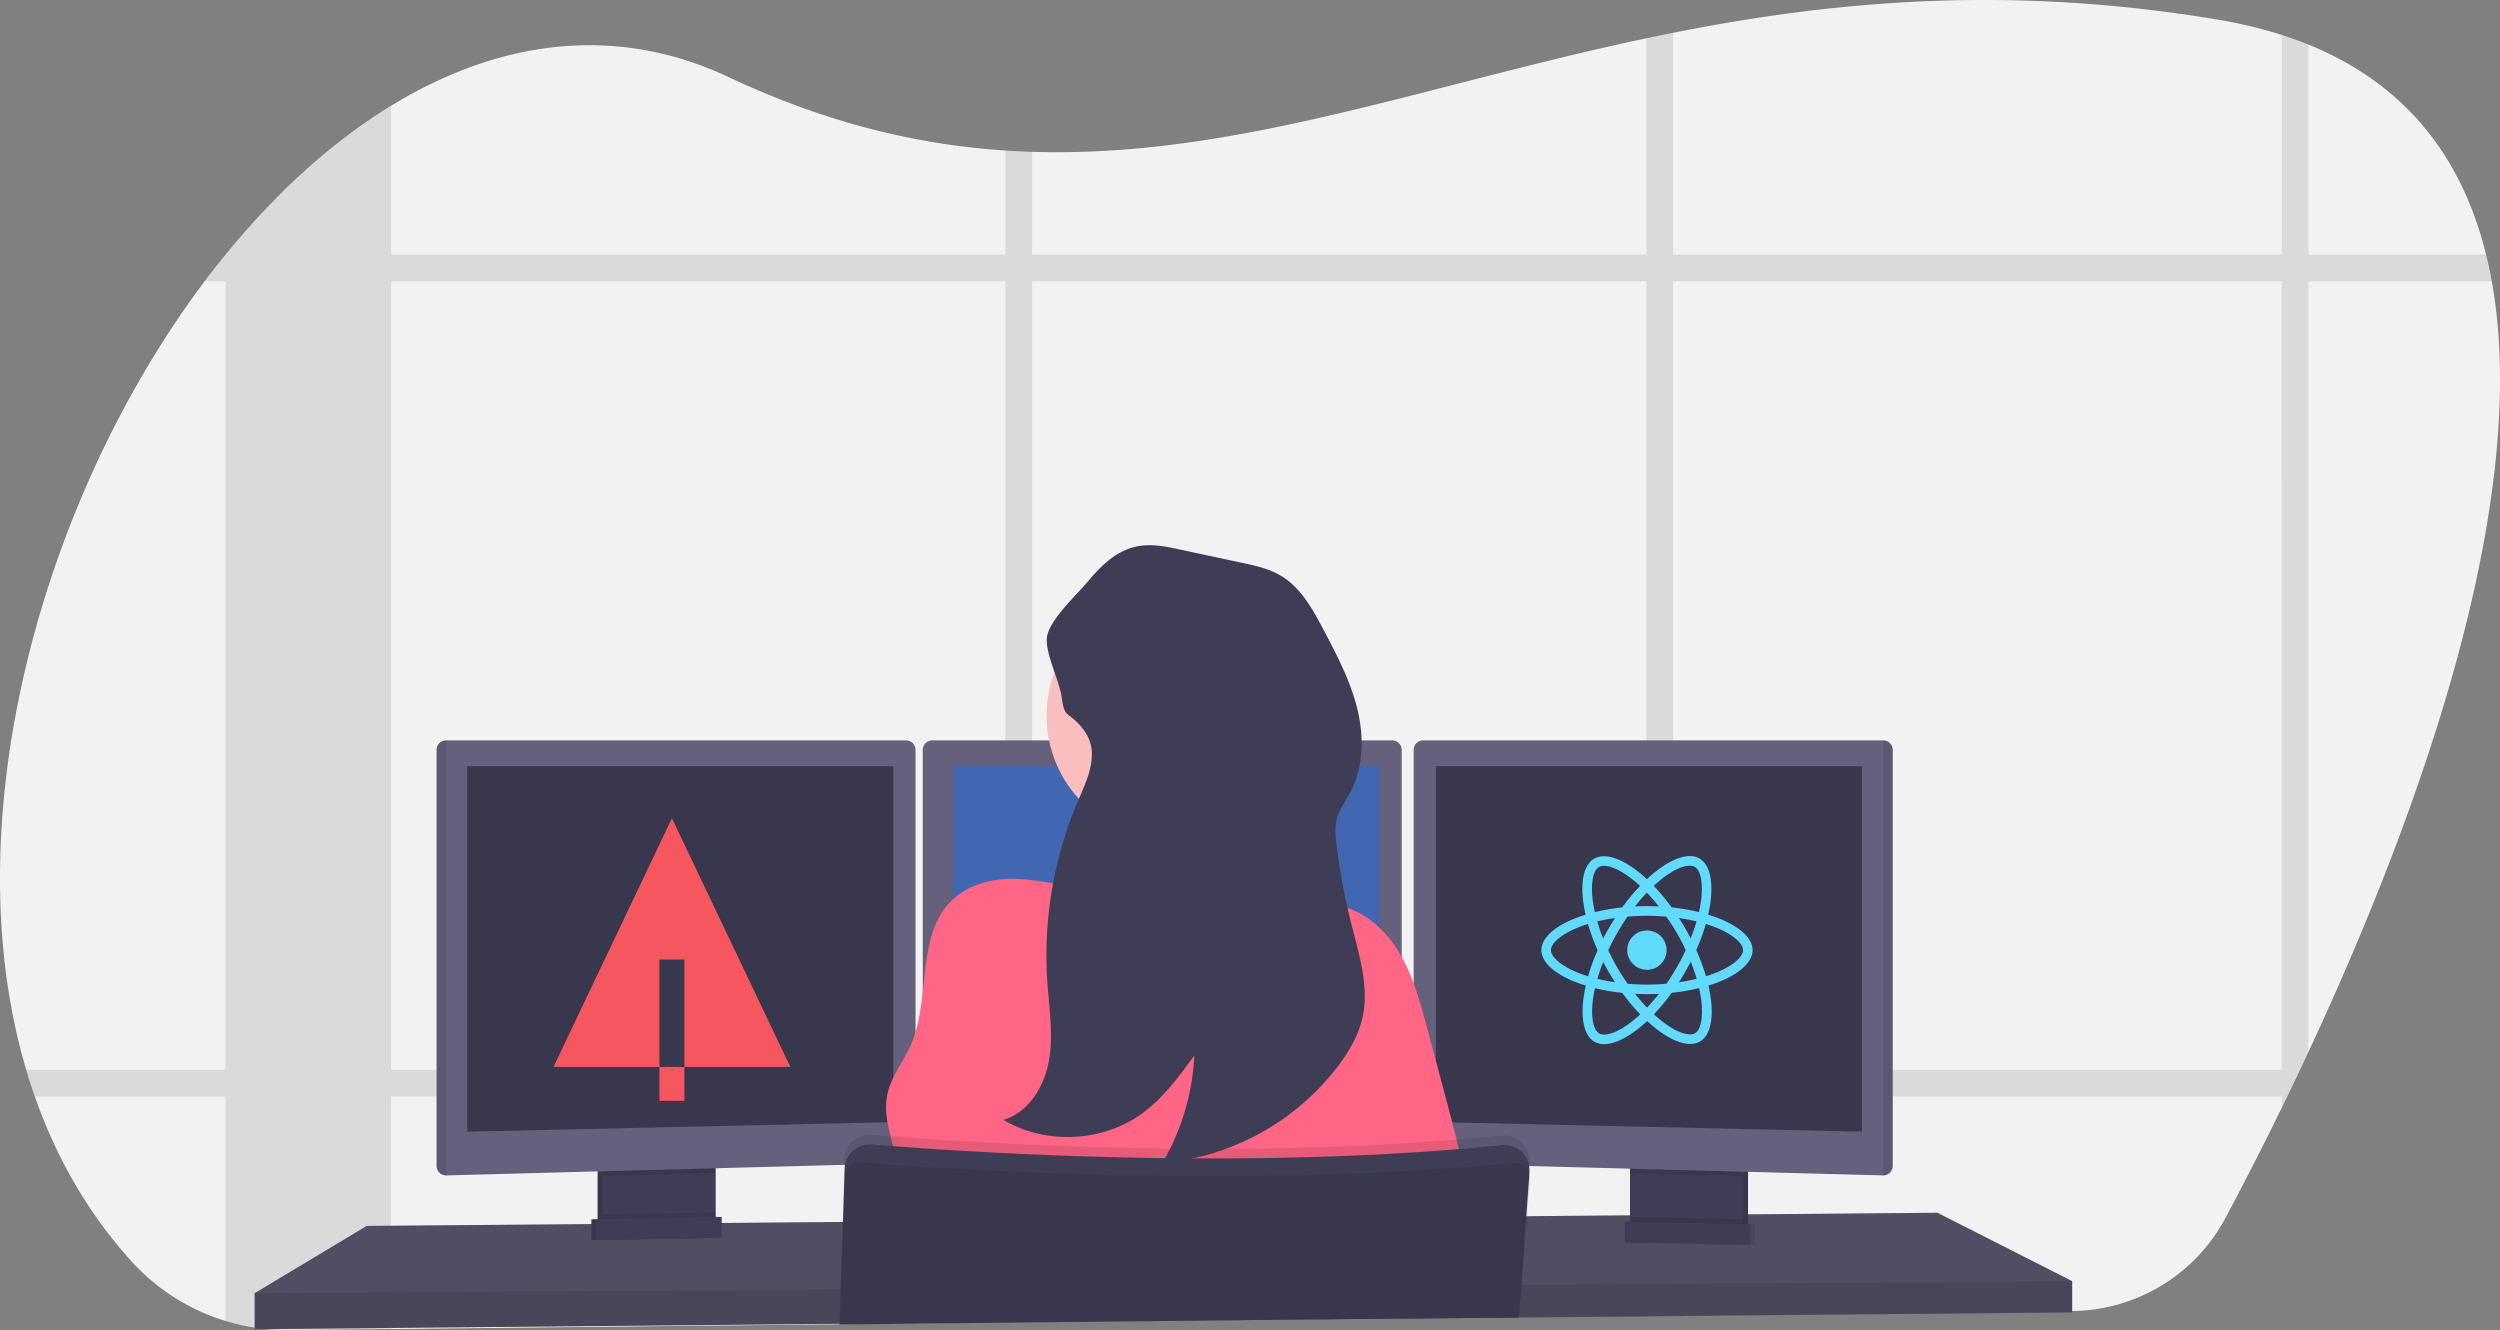 <?xml version="1.0" encoding="UTF-8" standalone="no"?>
<svg
   width="1041.277"
   height="554.141"
   viewBox="0 0 1041.277 554.141"
   version="1.1"
   id="svg1"
   sodipodi:docname="undraw_attributico_react.svg"
   inkscape:version="1.3.2 (091e20e, 2023-11-25, custom)"
   xmlns:inkscape="http://www.inkscape.org/namespaces/inkscape"
   xmlns:sodipodi="http://sodipodi.sourceforge.net/DTD/sodipodi-0.dtd"
   xmlns="http://www.w3.org/2000/svg"
   xmlns:svg="http://www.w3.org/2000/svg"
   xmlns:rdf="http://www.w3.org/1999/02/22-rdf-syntax-ns#"
   xmlns:cc="http://creativecommons.org/ns#"
   xmlns:dc="http://purl.org/dc/elements/1.1/">
  <rect x="0" y="0" width="1041.277" height="554.141" fill="#808080" stroke="none"/>
  <defs
     id="defs1" />
  <sodipodi:namedview
     id="namedview1"
     pagecolor="#ffffff"
     bordercolor="#000000"
     borderopacity="0.25"
     inkscape:showpageshadow="2"
     inkscape:pageopacity="0.0"
     inkscape:pagecheckerboard="0"
     inkscape:deskcolor="#d1d1d1"
     inkscape:zoom="0.9478746"
     inkscape:cx="520.63849"
     inkscape:cy="276.93537"
     inkscape:window-width="1920"
     inkscape:window-height="1009"
     inkscape:window-x="-8"
     inkscape:window-y="-8"
     inkscape:window-maximized="1"
     inkscape:current-layer="svg1" />
  <title
     id="title1">Powered by React</title>
  <g
     id="Group_24"
     data-name="Group 24"
     transform="translate(-440 -263)">
    <g
       id="Group_23"
       data-name="Group 23"
       transform="translate(439.989 262.965)">
      <path
         id="Path_299"
         data-name="Path 299"
         d="M1040.82,611.12q-1.74,3.75-3.47,7.4-2.7,5.67-5.33,11.12c-.78,1.61-1.56,3.19-2.32,4.77-8.6,17.57-16.63,33.11-23.45,45.89A73.21,73.21,0,0,1,942.44,719l-151.65,1.65h-1.6l-13,.14-11.12.12-34.1.37h-1.38l-17.36.19h-.53l-107,1.16-95.51,1-11.11.12-69,.75H429l-44.75.48h-.48l-141.5,1.53-42.33.46a87.991,87.991,0,0,1-10.79-.54h0c-1.22-.14-2.44-.3-3.65-.49a87.38,87.38,0,0,1-51.29-27.54C116,678.37,102.75,655,93.85,629.64q-1.93-5.49-3.6-11.12C59.44,514.37,97,380,164.6,290.08q4.25-5.64,8.64-11l.07-.08c20.79-25.52,44.1-46.84,68.93-62,44-26.91,92.75-34.49,140.7-11.9,40.57,19.12,78.45,28.11,115.17,30.55,3.71.24,7.42.42,11.11.53,84.23,2.65,163.17-27.7,255.87-47.29,3.69-.78,7.39-1.55,11.12-2.28,66.13-13.16,139.49-20.1,226.73-5.51a189.089,189.089,0,0,1,26.76,6.4q5.77,1.86,11.12,4c41.64,16.94,64.35,48.24,74,87.46q1.37,5.46,2.37,11.11C1134.3,384.41,1084.19,518.23,1040.82,611.12Z"
         transform="translate(-79.34 -172.91)"
         fill="#f2f2f2" />
      <path
         id="Path_300"
         data-name="Path 300"
         d="M576.36,618.52a95.21,95.21,0,0,1-1.87,11.12h93.7V618.52Zm-78.25,62.81,11.11-.09V653.77c-3.81-.17-7.52-.34-11.11-.52ZM265.19,618.52v11.12h198.5V618.52ZM1114.87,279h-74V191.51q-5.35-2.17-11.12-4V279H776.21V186.58c-3.73.73-7.43,1.5-11.12,2.28V279H509.22V236.15c-3.69-.11-7.4-.29-11.11-.53V279H242.24V217c-24.83,15.16-48.14,36.48-68.93,62h-.07v.08q-4.4,5.4-8.64,11h8.64V618.52h-83q1.66,5.63,3.6,11.12h79.39v93.62a87,87,0,0,0,12.2,2.79c1.21.19,2.43.35,3.65.49h0a87.991,87.991,0,0,0,10.79.54l42.33-.46v-97H498.11v94.21l11.11-.12V629.64H765.09V721l11.12-.12V629.64H1029.7v4.77c.76-1.58,1.54-3.16,2.32-4.77q2.63-5.45,5.33-11.12,1.73-3.64,3.47-7.4v-321h76.42Q1116.23,284.43,1114.87,279ZM242.24,618.52V290.08H498.11V618.52Zm267,0V290.08H765.09V618.52Zm520.48,0H776.21V290.08H1029.7Z"
         transform="translate(-79.34 -172.91)"
         opacity="0.1" />
      <path
         id="Path_301"
         data-name="Path 301"
         d="M863.09,533.65v13l-151.92,1.4-1.62.03-57.74.53-1.38.02-17.55.15h-.52l-106.98.99L349.77,551.4h-.15l-44.65.42-.48.01-198.4,1.82v-15l46.65-28,93.6-.78,2-.01.66-.01,2-.03,44.94-.37,2.01-.01.64-.01,2-.01L315,509.3l.38-.01,35.55-.3h.29l277.4-2.34,6.79-.05h.68l5.18-.05,37.65-.31,2-.03,1.85-.02h.96l11.71-.09,2.32-.03,3.11-.02,9.75-.09,15.47-.13,2-.02,3.48-.02h.65l74.71-.64Z"
         fill="#65617d" />
      <path
         id="Path_302"
         data-name="Path 302"
         d="M863.09,533.65v13l-151.92,1.4-1.62.03-57.74.53-1.38.02-17.55.15h-.52l-106.98.99L349.77,551.4h-.15l-44.65.42-.48.01-198.4,1.82v-15l46.65-28,93.6-.78,2-.01.66-.01,2-.03,44.94-.37,2.01-.01.64-.01,2-.01L315,509.3l.38-.01,35.55-.3h.29l277.4-2.34,6.79-.05h.68l5.18-.05,37.65-.31,2-.03,1.85-.02h.96l11.71-.09,2.32-.03,3.11-.02,9.75-.09,15.47-.13,2-.02,3.48-.02h.65l74.71-.64Z"
         opacity="0.2" />
      <path
         id="Path_303"
         data-name="Path 303"
         d="M375.44,656.57v24.49a6.13,6.13,0,0,1-3.5,5.54,6,6,0,0,1-2.5.6l-34.9.74a6,6,0,0,1-2.7-.57,6.12,6.12,0,0,1-3.57-5.57V656.57Z"
         transform="translate(-79.34 -172.91)"
         fill="#3f3d56" />
      <path
         id="Path_304"
         data-name="Path 304"
         d="M375.44,656.57v24.49a6.13,6.13,0,0,1-3.5,5.54,6,6,0,0,1-2.5.6l-34.9.74a6,6,0,0,1-2.7-.57,6.12,6.12,0,0,1-3.57-5.57V656.57Z"
         transform="translate(-79.34 -172.91)"
         opacity="0.1" />
      <path
         id="Path_305"
         data-name="Path 305"
         d="M377.44,656.57v24.49a6.13,6.13,0,0,1-3.5,5.54,6,6,0,0,1-2.5.6l-34.9.74a6,6,0,0,1-2.7-.57,6.12,6.12,0,0,1-3.57-5.57V656.57Z"
         transform="translate(-79.34 -172.91)"
         fill="#3f3d56" />
      <rect
         id="Rectangle_137"
         data-name="Rectangle 137"
         width="47.17"
         height="31.5"
         transform="translate(680.92 483.65)"
         fill="#3f3d56" />
      <rect
         id="Rectangle_138"
         data-name="Rectangle 138"
         width="47.17"
         height="31.5"
         transform="translate(680.92 483.65)"
         opacity="0.1" />
      <rect
         id="Rectangle_139"
         data-name="Rectangle 139"
         width="47.17"
         height="31.5"
         transform="translate(678.92 483.65)"
         fill="#3f3d56" />
      <path
         id="Path_306"
         data-name="Path 306"
         d="M298.09,483.65v4.97l-47.17,1.26v-6.23Z"
         opacity="0.1" />
      <path
         id="Path_307"
         data-name="Path 307"
         d="M460.69,485.27v168.2a4,4,0,0,1-3.85,3.95l-191.65,5.1h-.05a4,4,0,0,1-3.95-3.95V485.27a4,4,0,0,1,3.95-3.95h191.6a4,4,0,0,1,3.95,3.95Z"
         transform="translate(-79.34 -172.91)"
         fill="#65617d" />
      <path
         id="Path_308"
         data-name="Path 308"
         d="M265.19,481.32v181.2h-.05a4,4,0,0,1-3.95-3.95V485.27a4,4,0,0,1,3.95-3.95Z"
         transform="translate(-79.34 -172.91)"
         opacity="0.1" />
      <path
         id="Path_309"
         data-name="Path 309"
         d="M194.59,319.15h177.5V467.4l-177.5,4Z"
         fill="#39374d" />
      <path
         id="Path_310"
         data-name="Path 310"
         d="M726.09,483.65v6.41l-47.17-1.26v-5.15Z"
         opacity="0.1" />
      <path
         id="Path_311"
         data-name="Path 311"
         d="M867.69,485.27v173.3a4,4,0,0,1-4,3.95h0L672,657.42a4,4,0,0,1-3.85-3.95V485.27a4,4,0,0,1,3.95-3.95H863.7a4,4,0,0,1,3.99,3.95Z"
         transform="translate(-79.34 -172.91)"
         fill="#65617d" />
      <path
         id="Path_312"
         data-name="Path 312"
         d="M867.69,485.27v173.3a4,4,0,0,1-4,3.95h0V481.32h0a4,4,0,0,1,4,3.95Z"
         transform="translate(-79.34 -172.91)"
         opacity="0.1" />
      <path
         id="Path_313"
         data-name="Path 313"
         d="M775.59,319.15H598.09V467.4l177.5,4Z"
         fill="#39374d" />
      <path
         id="Path_314"
         data-name="Path 314"
         d="M663.19,485.27v168.2a4,4,0,0,1-3.85,3.95l-191.65,5.1h0a4,4,0,0,1-4-3.95V485.27a4,4,0,0,1,3.95-3.95h191.6A4,4,0,0,1,663.19,485.27Z"
         transform="translate(-79.34 -172.91)"
         fill="#65617d" />
      <path
         id="Path_315"
         data-name="Path 315"
         d="M397.09,319.15h177.5V467.4l-177.5,4Z"
         fill="#4267b2" />
      <path
         id="Path_316"
         data-name="Path 316"
         d="M863.09,533.65v13l-151.92,1.4-1.62.03-57.74.53-1.38.02-17.55.15h-.52l-106.98.99L349.77,551.4h-.15l-44.65.42-.48.01-198.4,1.82v-15l202.51-1.33h.48l40.99-.28h.19l283.08-1.87h.29l.17-.01h.47l4.79-.03h1.46l74.49-.5,4.4-.02.98-.01Z"
         opacity="0.1" />
      <circle
         id="Ellipse_111"
         data-name="Ellipse 111"
         cx="51.33"
         cy="51.33"
         r="51.33"
         transform="translate(435.93 246.82)"
         fill="#fbbebe" />
      <path
         id="Path_317"
         data-name="Path 317"
         d="M617.94,550.07s-99.5,12-90,0c3.44-4.34,4.39-17.2,4.2-31.85-.06-4.45-.22-9.06-.45-13.65-1.1-22-3.75-43.5-3.75-43.5s87-41,77-8.5c-4,13.13-2.69,31.57.35,48.88.89,5.05,1.92,10,3,14.7a344.66,344.66,0,0,0,9.65,33.92Z"
         transform="translate(-79.34 -172.91)"
         fill="#fbbebe" />
      <path
         id="Path_318"
         data-name="Path 318"
         d="M585.47,546c11.51-2.13,23.7-6,34.53-1.54,2.85,1.17,5.47,2.88,8.39,3.86s6.12,1.22,9.16,1.91c10.68,2.42,19.34,10.55,24.9,20s8.44,20.14,11.26,30.72l6.9,25.83c6,22.45,12,45.09,13.39,68.3a2437.506,2437.506,0,0,1-250.84,1.43c5.44-10.34,11-21.31,10.54-33s-7.19-23.22-4.76-34.74c1.55-7.34,6.57-13.39,9.64-20.22,8.75-19.52,1.94-45.79,17.32-60.65,6.92-6.68,17-9.21,26.63-8.89,12.28.41,24.85,4.24,37,6.11C555.09,547.48,569.79,548.88,585.47,546Z"
         transform="translate(-79.34 -172.91)"
         fill="#ff6584" />
      <path
         id="Path_319"
         data-name="Path 319"
         d="M716.37,657.17l-.1,1.43v.1l-.17,2.3-1.33,18.51-1.61,22.3-.46,6.28-1,13.44v.17l-107,1-175.59,1.9v.84h-.14v-1.12l.45-14.36.86-28.06.74-23.79.07-2.37a10.53,10.53,0,0,1,11.42-10.17c4.72.4,10.85.89,18.18,1.41l3,.22c42.33,2.94,120.56,6.74,199.5,2,1.66-.09,3.33-.19,5-.31,12.24-.77,24.47-1.76,36.58-3a10.53,10.53,0,0,1,11.6,11.23Z"
         transform="translate(-79.34 -172.91)"
         opacity="0.1" />
      <path
         id="Path_320"
         data-name="Path 320"
         d="M429.08,725.44v-.84l175.62-1.91,107-1h.3v-.17l1-13.44.43-6,1.64-22.61,1.29-17.9v-.44a10.617,10.617,0,0,0-.11-2.47.3.3,0,0,0,0-.1,10.391,10.391,0,0,0-2-4.64,10.54,10.54,0,0,0-9.42-4c-12.11,1.24-24.34,2.23-36.58,3-1.67.12-3.34.22-5,.31-78.94,4.69-157.17.89-199.5-2l-3-.22c-7.33-.52-13.46-1-18.18-1.41a10.54,10.54,0,0,0-11.24,8.53,11,11,0,0,0-.18,1.64l-.68,22.16L429.54,710l-.44,14.36v1.12Z"
         transform="translate(-79.34 -172.91)"
         fill="#3f3d56" />
      <path
         id="Path_321"
         data-name="Path 321"
         d="M716.67,664.18l-1.23,15.33-1.83,22.85-.46,5.72-1,12.81-.06.64v.17h0l-.15,1.48.11-1.48h-.29l-107,1-175.65,1.9v-.28l.49-14.36,1-28.06.64-18.65A6.36,6.36,0,0,1,434.3,658a6.25,6.25,0,0,1,3.78-.9c2.1.17,4.68.37,7.69.59,4.89.36,10.92.78,17.94,1.22,13,.82,29.31,1.7,48,2.42,52,2,122.2,2.67,188.88-3.17,3-.26,6.1-.55,9.13-.84a6.26,6.26,0,0,1,3.48.66,5.159,5.159,0,0,1,.86.54,6.14,6.14,0,0,1,2,2.46,3.564,3.564,0,0,1,.25.61A6.279,6.279,0,0,1,716.67,664.18Z"
         transform="translate(-79.34 -172.91)"
         opacity="0.1" />
      <path
         id="Path_322"
         data-name="Path 322"
         d="M377.44,677.87v3.19a6.13,6.13,0,0,1-3.5,5.54l-40.1.77a6.12,6.12,0,0,1-3.57-5.57v-3Z"
         transform="translate(-79.34 -172.91)"
         opacity="0.1" />
      <path
         id="Path_323"
         data-name="Path 323"
         d="M298.59,515.57l-52.25,1V507.9l52.25-1Z"
         fill="#3f3d56" />
      <path
         id="Path_324"
         data-name="Path 324"
         d="M298.59,515.57l-52.25,1V507.9l52.25-1Z"
         opacity="0.1" />
      <path
         id="Path_325"
         data-name="Path 325"
         d="M300.59,515.57l-52.25,1V507.9l52.25-1Z"
         fill="#3f3d56" />
      <path
         id="Path_326"
         data-name="Path 326"
         d="M758.56,679.87v3.19a6.13,6.13,0,0,0,3.5,5.54l40.1.77a6.12,6.12,0,0,0,3.57-5.57v-3Z"
         transform="translate(-79.34 -172.91)"
         opacity="0.1" />
      <path
         id="Path_327"
         data-name="Path 327"
         d="M678.72,517.57l52.25,1V509.9l-52.25-1Z"
         opacity="0.1" />
      <path
         id="Path_328"
         data-name="Path 328"
         d="M676.72,517.57l52.25,1V509.9l-52.25-1Z"
         fill="#3f3d56" />
      <path
         id="Path_329"
         data-name="Path 329"
         d="M534.13,486.79c.08,7-3.16,13.6-5.91,20.07a163.491,163.491,0,0,0-12.66,74.71c.73,11,2.58,22,.73,32.9s-8.43,21.77-19,24.9c17.53,10.45,41.26,9.35,57.76-2.66,8.79-6.4,15.34-15.33,21.75-24.11a97.86,97.86,0,0,1-13.31,44.75A103.43,103.43,0,0,0,637,616.53c4.31-5.81,8.06-12.19,9.72-19.23,3.09-13-1.22-26.51-4.51-39.5a266.055,266.055,0,0,1-6.17-33c-.43-3.56-.78-7.22.1-10.7,1-4.07,3.67-7.51,5.64-11.22,5.6-10.54,5.73-23.3,2.86-34.88s-8.49-22.26-14.06-32.81c-4.46-8.46-9.3-17.31-17.46-22.28-5.1-3.1-11-4.39-16.88-5.64l-25.37-5.43c-5.55-1.19-11.26-2.38-16.87-1.51-9.47,1.48-16.14,8.32-22,15.34-4.59,5.46-15.81,15.71-16.6,22.86-.72,6.59,5.1,17.63,6.09,24.58,1.3,9,2.22,6,7.3,11.52C532,478.05,534.07,482,534.13,486.79Z"
         transform="translate(-79.34 -172.91)"
         fill="#3f3d56" />
    </g>
    <g
       id="React-icon"
       transform="translate(906.3 541.56)">
      <path
         id="Path_330"
         data-name="Path 330"
         d="M263.668,117.179c0-5.827-7.3-11.35-18.487-14.775,2.582-11.4,1.434-20.477-3.622-23.382a7.861,7.861,0,0,0-4.016-1v4a4.152,4.152,0,0,1,2.044.466c2.439,1.4,3.5,6.724,2.672,13.574-.2,1.685-.52,3.461-.914,5.272a86.9,86.9,0,0,0-11.386-1.954,87.469,87.469,0,0,0-7.459-8.965c5.845-5.433,11.332-8.41,15.062-8.41V78h0c-4.931,0-11.386,3.514-17.913,9.611-6.527-6.061-12.982-9.539-17.913-9.539v4c3.712,0,9.216,2.959,15.062,8.356a84.687,84.687,0,0,0-7.405,8.947,83.732,83.732,0,0,0-11.4,1.972c-.412-1.793-.717-3.532-.932-5.2-.843-6.85.2-12.175,2.618-13.592a3.991,3.991,0,0,1,2.062-.466v-4h0a8,8,0,0,0-4.052,1c-5.039,2.9-6.168,11.96-3.568,23.328-11.153,3.443-18.415,8.947-18.415,14.757,0,5.828,7.3,11.35,18.487,14.775-2.582,11.4-1.434,20.477,3.622,23.382a7.882,7.882,0,0,0,4.034,1c4.931,0,11.386-3.514,17.913-9.611,6.527,6.061,12.982,9.539,17.913,9.539a8,8,0,0,0,4.052-1c5.039-2.9,6.168-11.96,3.568-23.328C256.406,128.511,263.668,122.988,263.668,117.179Zm-23.346-11.96c-.663,2.313-1.488,4.7-2.421,7.083-.735-1.434-1.506-2.869-2.349-4.3-.825-1.434-1.7-2.833-2.582-4.2C235.517,104.179,237.974,104.645,240.323,105.219Zm-8.212,19.1c-1.4,2.421-2.833,4.716-4.321,6.85-2.672.233-5.379.359-8.1.359-2.708,0-5.415-.126-8.069-.341q-2.232-3.2-4.339-6.814-2.044-3.523-3.73-7.136c1.112-2.4,2.367-4.805,3.712-7.154,1.4-2.421,2.833-4.716,4.321-6.85,2.672-.233,5.379-.359,8.1-.359,2.708,0,5.415.126,8.069.341q2.232,3.2,4.339,6.814,2.044,3.523,3.73,7.136C234.692,119.564,233.455,121.966,232.11,124.315Zm5.792-2.331c.968,2.4,1.793,4.805,2.474,7.136-2.349.574-4.823,1.058-7.387,1.434.879-1.381,1.757-2.8,2.582-4.25C236.4,124.871,237.167,123.419,237.9,121.984ZM219.72,141.116a73.921,73.921,0,0,1-4.985-5.738c1.614.072,3.263.126,4.931.126,1.685,0,3.353-.036,4.985-.126A69.993,69.993,0,0,1,219.72,141.116ZM206.38,130.555c-2.546-.377-5-.843-7.352-1.417.663-2.313,1.488-4.7,2.421-7.083.735,1.434,1.506,2.869,2.349,4.3S205.5,129.192,206.38,130.555ZM219.63,93.241a73.924,73.924,0,0,1,4.985,5.738c-1.614-.072-3.263-.126-4.931-.126-1.686,0-3.353.036-4.985.126A69.993,69.993,0,0,1,219.63,93.241ZM206.362,103.8c-.879,1.381-1.757,2.8-2.582,4.25-.825,1.434-1.6,2.869-2.331,4.3-.968-2.4-1.793-4.805-2.474-7.136C201.323,104.663,203.8,104.179,206.362,103.8Zm-16.227,22.449c-6.348-2.708-10.454-6.258-10.454-9.073s4.106-6.383,10.454-9.073c1.542-.663,3.228-1.255,4.967-1.811a86.122,86.122,0,0,0,4.034,10.92,84.9,84.9,0,0,0-3.981,10.866C193.38,127.525,191.694,126.915,190.134,126.252Zm9.647,25.623c-2.439-1.4-3.5-6.724-2.672-13.574.2-1.686.52-3.461.914-5.272a86.9,86.9,0,0,0,11.386,1.954,87.465,87.465,0,0,0,7.459,8.965c-5.845,5.433-11.332,8.41-15.062,8.41A4.279,4.279,0,0,1,199.781,151.875Zm42.532-13.663c.843,6.85-.2,12.175-2.618,13.592a3.99,3.99,0,0,1-2.062.466c-3.712,0-9.216-2.959-15.062-8.356a84.689,84.689,0,0,0,7.405-8.947,83.731,83.731,0,0,0,11.4-1.972A50.194,50.194,0,0,1,242.313,138.212Zm6.9-11.96c-1.542.663-3.228,1.255-4.967,1.811a86.12,86.12,0,0,0-4.034-10.92,84.9,84.9,0,0,0,3.981-10.866c1.775.556,3.461,1.165,5.039,1.829,6.348,2.708,10.454,6.258,10.454,9.073C259.67,119.994,255.564,123.562,249.216,126.252Z"
         fill="#61dafb" />
      <path
         id="Path_331"
         data-name="Path 331"
         d="M320.8,78.4Z"
         transform="translate(-119.082 -0.328)"
         fill="#61dafb" />
      <circle
         id="Ellipse_112"
         data-name="Ellipse 112"
         cx="8.194"
         cy="8.194"
         r="8.194"
         transform="translate(211.472 108.984)"
         fill="#61dafb" />
      <path
         id="Path_332"
         data-name="Path 332"
         d="M520.5,78.1Z"
         transform="translate(-282.975 -0.082)"
         fill="#61dafb" />
    </g>
  </g>
  <g
     data-v-fde0c5aa=""
     id="070234ad-d668-4b31-b932-ecc6d708c167"
     fill="#f6575e"
     stroke="none"
     transform="matrix(1.298,0,0,1.177,230.54,340.805)">
    <path
       d="m 33.999,88 h 8 v 12 h -8 z m 42,0 L 38,0 H 37.999 L 0,88 H 33.999 V 50 h 8 v 38 z"
       id="path2" />
  </g>
</svg>

